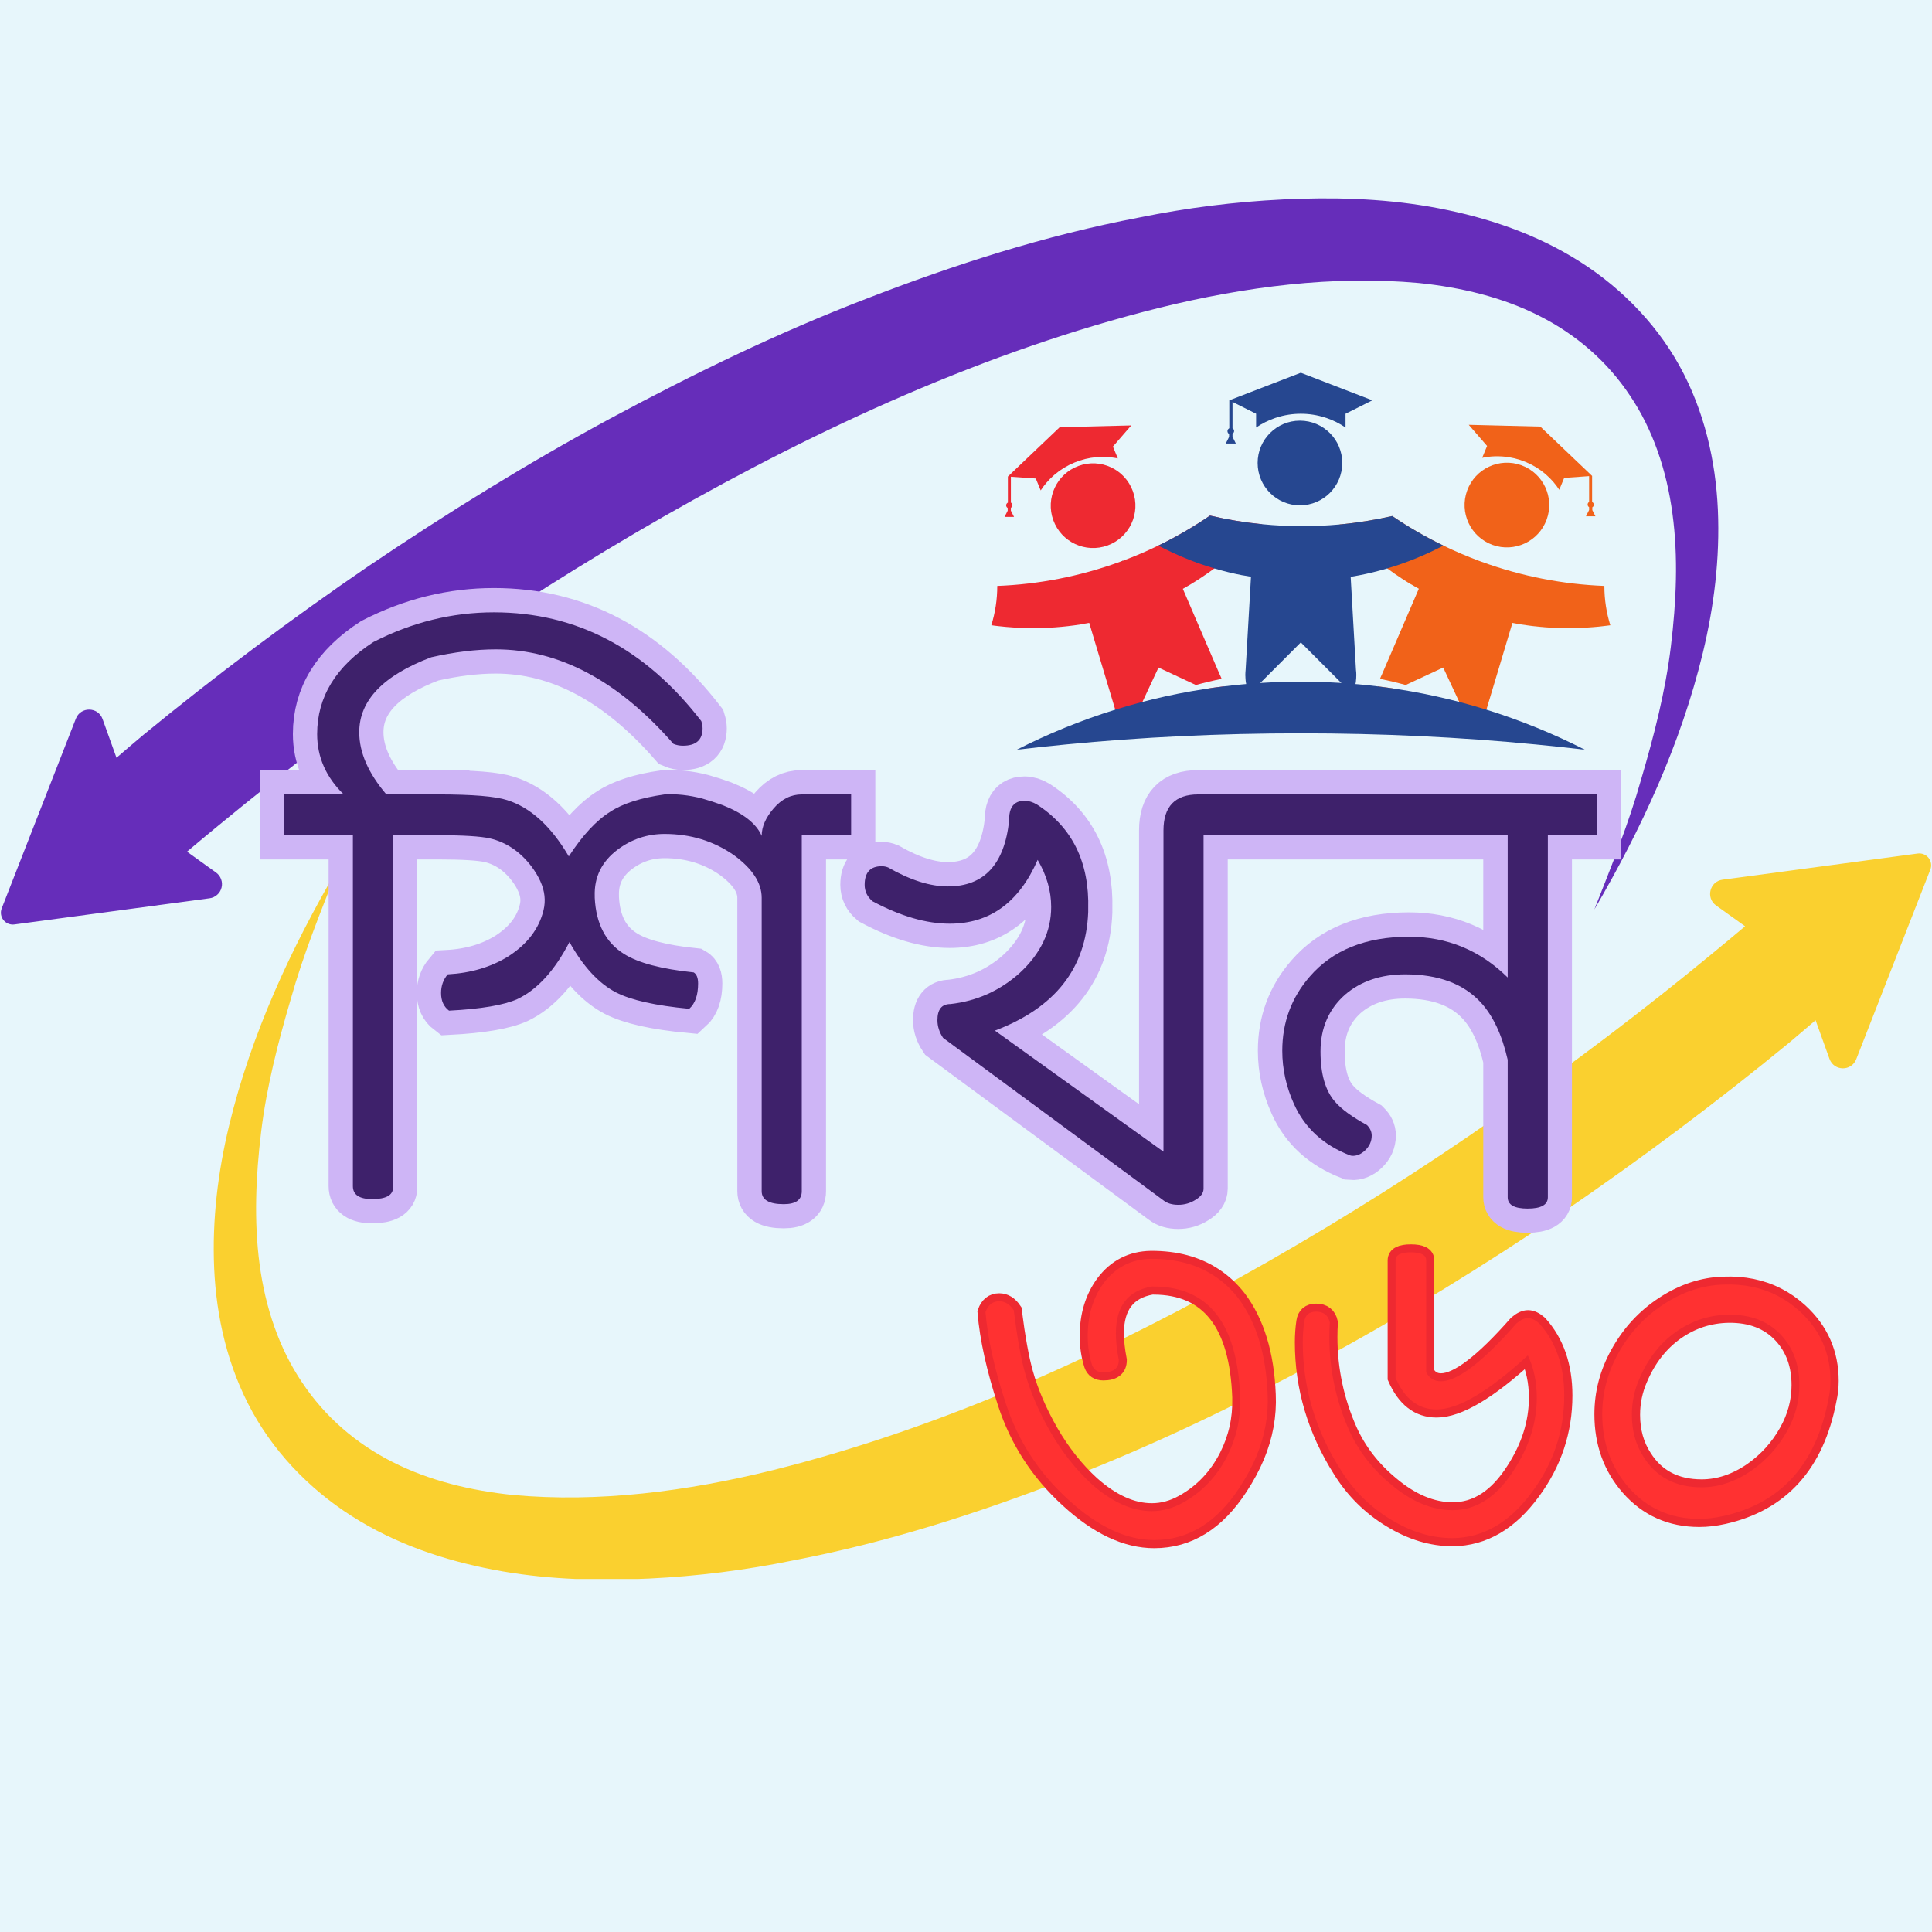 <svg xmlns="http://www.w3.org/2000/svg" xmlns:xlink="http://www.w3.org/1999/xlink" width="500" zoomAndPan="magnify" viewBox="0 0 375 375" height="500" preserveAspectRatio="xMidYMid meet" version="1.0"><defs><g/><clipPath id="277aa64901"><path d="M 41 165 L 374.832 165 L 374.832 306.477 L 41 306.477 Z M 41 165 " clip-rule="nonzero"/></clipPath><clipPath id="e0d93d35e0"><path d="M 0 38.254 L 334 38.254 L 334 180 L 0 180 Z M 0 38.254 " clip-rule="nonzero"/></clipPath><clipPath id="453bd3ce68"><path d="M 259 100 L 312.562 100 L 312.562 143 L 259 143 Z M 259 100 " clip-rule="nonzero"/></clipPath><clipPath id="ef5f21eac9"><path d="M 192.414 100 L 246 100 L 246 143 L 192.414 143 Z M 192.414 100 " clip-rule="nonzero"/></clipPath><clipPath id="7febfd2afb"><path d="M 237 72.141 L 267 72.141 L 267 87 L 237 87 Z M 237 72.141 " clip-rule="nonzero"/></clipPath><clipPath id="0f74ad2cec"><path d="M 197 132 L 308 132 L 308 145.523 L 197 145.523 Z M 197 132 " clip-rule="nonzero"/></clipPath></defs><rect x="-37.5" width="450" fill="#ffffff" y="-37.5" height="450" fill-opacity="1"/><rect x="-37.5" width="450" fill="#e7f6fb" y="-37.5" height="450" fill-opacity="1"/><path fill="#e7f6fb" d="M 124.062 168.469 L 140.508 149.68 C 141.23 148.805 142.449 146.992 142.449 144.664 C 142.449 140.844 139.418 137.852 135.547 137.852 L 97.785 137.852 C 97.32 137.852 96.859 137.898 96.402 137.988 C 95.945 138.082 95.504 138.215 95.074 138.395 C 94.641 138.574 94.234 138.793 93.848 139.051 C 93.461 139.312 93.102 139.605 92.773 139.934 C 92.445 140.266 92.148 140.621 91.891 141.008 C 91.633 141.395 91.414 141.805 91.234 142.234 C 91.055 142.664 90.922 143.109 90.828 143.566 C 90.738 144.02 90.691 144.484 90.691 144.949 C 90.691 148.879 93.805 151.949 97.785 151.949 L 120.246 151.949 L 105.195 169.297 C 103.855 170.859 103.203 172.453 103.203 174.16 C 103.203 177.973 106.344 181.07 110.207 181.07 L 112.578 181.07 C 120.293 181.07 128.535 183.617 128.535 190.953 C 128.535 197.438 122.516 200.934 116.848 200.934 C 110.324 200.934 105.145 198.371 100.613 192.934 C 99.914 192.082 99.066 191.418 98.074 190.941 C 97.082 190.469 96.031 190.223 94.93 190.215 C 94.461 190.215 93.992 190.262 93.527 190.352 C 93.066 190.445 92.617 190.582 92.18 190.766 C 91.746 190.945 91.332 191.168 90.938 191.43 C 90.547 191.691 90.184 191.988 89.848 192.324 C 89.516 192.656 89.215 193.02 88.953 193.414 C 88.691 193.805 88.469 194.219 88.289 194.656 C 88.109 195.09 87.973 195.543 87.879 196.004 C 87.789 196.469 87.742 196.934 87.742 197.406 C 87.742 199.5 88.754 201.148 89.359 201.957 L 89.484 202.117 C 96.238 210.324 105.926 214.844 116.754 214.844 C 131.539 214.844 143.109 204.27 143.109 190.578 C 143.117 179.625 136.012 171.629 124.062 168.469 Z M 124.062 168.469 " fill-opacity="1" fill-rule="nonzero"/><path fill="#e7f6fb" d="M 176.91 163.285 C 171.297 163.285 166.348 164.625 162.082 167.281 C 163.309 162.039 165.426 157.711 168.297 154.77 C 170.984 152.023 174.199 150.629 177.859 150.629 C 182.207 150.629 185.848 152.098 190.09 155.57 C 191.387 156.641 192.875 157.176 194.559 157.176 C 195.027 157.176 195.496 157.129 195.961 157.039 C 196.426 156.945 196.875 156.809 197.309 156.629 C 197.746 156.449 198.16 156.227 198.555 155.965 C 198.949 155.703 199.312 155.406 199.645 155.07 C 199.98 154.738 200.277 154.375 200.543 153.98 C 200.805 153.59 201.027 153.176 201.207 152.738 C 201.387 152.301 201.523 151.852 201.617 151.387 C 201.711 150.926 201.758 150.457 201.758 149.984 C 201.758 147.809 200.848 145.93 198.906 144.277 C 192.355 139.121 185.785 136.723 178.25 136.723 C 159.844 136.723 146.484 153.828 146.484 177.594 C 146.484 191.379 149.332 199.852 156.309 206.832 C 161.414 211.93 168.789 214.855 176.539 214.855 C 192.484 214.855 204.508 203.438 204.508 188.121 C 204.496 174.199 192.379 163.285 176.91 163.285 Z M 176.91 200.949 C 168.895 200.949 162.848 195.801 162.848 188.785 C 162.848 183.137 168.383 177.094 176.625 177.094 C 184.457 177.094 189.926 181.707 189.926 188.309 L 189.926 188.496 C 189.926 195.832 184.574 200.949 176.91 200.949 Z M 176.91 200.949 " fill-opacity="1" fill-rule="nonzero"/><path fill="#e7f6fb" d="M 239.812 136.723 C 221.379 136.723 207.48 153.516 207.48 175.789 L 207.48 175.977 C 207.48 198.504 221 214.855 239.621 214.855 C 258.055 214.855 271.957 198.059 271.957 175.598 C 271.957 153.074 258.438 136.723 239.812 136.723 Z M 239.812 200.949 C 228.695 200.949 222.051 188.156 222.051 175.598 C 222.051 163.496 228.211 150.629 239.621 150.629 C 250.738 150.629 257.383 163.422 257.383 175.789 L 257.383 175.977 C 257.383 188.082 251.227 200.949 239.812 200.949 Z M 239.812 200.949 " fill-opacity="1" fill-rule="nonzero"/><path fill="#e7f6fb" d="M 309.77 144.566 C 309.656 144.02 309.52 143.48 309.352 142.949 C 309.188 142.418 308.996 141.898 308.781 141.387 C 308.562 140.871 308.324 140.371 308.059 139.883 C 307.793 139.395 307.504 138.918 307.191 138.461 C 306.879 138 306.543 137.555 306.188 137.129 C 305.832 136.699 305.457 136.293 305.059 135.902 C 304.664 135.512 304.25 135.141 303.816 134.789 C 303.383 134.441 302.938 134.113 302.473 133.805 C 302.008 133.5 301.527 133.219 301.035 132.961 C 300.543 132.699 300.039 132.465 299.523 132.258 C 299.008 132.047 298.484 131.863 297.949 131.707 C 297.418 131.551 296.875 131.418 296.328 131.312 C 295.785 131.207 295.234 131.133 294.68 131.082 C 294.125 131.031 293.57 131.008 293.016 131.012 C 292.457 131.016 291.902 131.047 291.352 131.105 C 290.797 131.164 290.246 131.246 289.703 131.359 C 289.156 131.473 288.621 131.613 288.09 131.777 C 287.559 131.941 287.035 132.133 286.523 132.348 C 286.012 132.566 285.512 132.809 285.02 133.074 C 284.531 133.34 284.059 133.629 283.598 133.941 C 283.137 134.254 282.691 134.586 282.266 134.941 C 281.84 135.297 281.43 135.676 281.039 136.07 C 280.648 136.465 280.277 136.883 279.93 137.312 C 279.578 137.746 279.25 138.195 278.945 138.66 C 278.637 139.125 278.355 139.602 278.098 140.094 C 277.84 140.586 277.605 141.09 277.395 141.605 C 277.188 142.121 277.004 142.648 276.844 143.18 C 276.688 143.715 276.555 144.254 276.453 144.801 C 276.348 145.348 276.27 145.898 276.219 146.449 C 276.168 147.004 276.145 147.559 276.148 148.117 C 276.152 148.672 276.184 149.227 276.242 149.781 C 276.301 150.336 276.387 150.883 276.5 151.43 C 276.609 151.973 276.75 152.512 276.914 153.043 C 277.082 153.574 277.273 154.094 277.488 154.609 C 277.703 155.121 277.945 155.621 278.211 156.109 C 278.477 156.598 278.766 157.074 279.078 157.531 C 279.391 157.992 279.727 158.438 280.082 158.863 C 280.438 159.293 280.812 159.703 281.211 160.09 C 281.605 160.48 282.02 160.852 282.453 161.203 C 282.887 161.551 283.332 161.879 283.797 162.188 C 284.262 162.492 284.742 162.773 285.234 163.031 C 285.727 163.293 286.23 163.523 286.746 163.734 C 287.262 163.945 287.785 164.129 288.32 164.285 C 288.852 164.441 289.395 164.574 289.938 164.68 C 290.484 164.781 291.035 164.859 291.59 164.91 C 292.145 164.961 292.699 164.984 293.254 164.98 C 293.812 164.977 294.367 164.945 294.918 164.887 C 295.473 164.828 296.023 164.742 296.566 164.633 C 297.113 164.52 297.648 164.379 298.18 164.215 C 298.711 164.051 299.234 163.859 299.746 163.641 C 300.258 163.426 300.758 163.184 301.246 162.918 C 301.734 162.652 302.211 162.363 302.672 162.051 C 303.133 161.738 303.574 161.406 304.004 161.047 C 304.43 160.691 304.84 160.316 305.23 159.922 C 305.621 159.523 305.988 159.109 306.34 158.676 C 306.691 158.246 307.016 157.797 307.324 157.332 C 307.629 156.867 307.91 156.387 308.172 155.895 C 308.43 155.402 308.664 154.898 308.871 154.383 C 309.082 153.867 309.266 153.344 309.422 152.812 C 309.582 152.277 309.711 151.738 309.816 151.191 C 309.922 150.645 310 150.094 310.051 149.539 C 310.102 148.988 310.125 148.434 310.121 147.875 C 310.117 147.32 310.086 146.766 310.027 146.211 C 309.969 145.66 309.883 145.109 309.77 144.566 Z M 295.359 158.773 C 294.648 158.918 293.934 158.992 293.215 159 C 292.492 159.004 291.773 158.938 291.066 158.801 C 290.355 158.668 289.668 158.461 288.996 158.191 C 288.328 157.918 287.691 157.586 287.09 157.188 C 286.484 156.789 285.926 156.34 285.41 155.832 C 284.898 155.324 284.438 154.77 284.031 154.172 C 283.625 153.574 283.281 152.945 283 152.277 C 282.719 151.613 282.508 150.926 282.359 150.219 C 282.215 149.512 282.141 148.797 282.137 148.074 C 282.129 147.352 282.195 146.637 282.332 145.926 C 282.469 145.219 282.672 144.527 282.941 143.859 C 283.215 143.191 283.547 142.555 283.945 141.949 C 284.344 141.348 284.797 140.789 285.301 140.273 C 285.809 139.758 286.363 139.297 286.961 138.895 C 287.559 138.488 288.188 138.145 288.855 137.863 C 289.52 137.582 290.207 137.367 290.914 137.223 C 291.621 137.078 292.336 137 293.059 136.996 C 293.781 136.992 294.496 137.055 295.207 137.191 C 295.914 137.328 296.605 137.531 297.273 137.805 C 297.945 138.074 298.578 138.41 299.184 138.805 C 299.785 139.203 300.348 139.656 300.859 140.164 C 301.375 140.668 301.836 141.223 302.242 141.82 C 302.645 142.418 302.988 143.051 303.27 143.715 C 303.551 144.379 303.766 145.066 303.91 145.773 C 304.059 146.48 304.133 147.195 304.137 147.918 C 304.145 148.641 304.078 149.355 303.941 150.066 C 303.805 150.777 303.602 151.465 303.328 152.137 C 303.059 152.805 302.723 153.441 302.328 154.043 C 301.93 154.648 301.477 155.207 300.969 155.723 C 300.461 156.234 299.91 156.695 299.312 157.102 C 298.715 157.508 298.082 157.852 297.418 158.133 C 296.75 158.414 296.066 158.625 295.359 158.773 Z M 295.359 158.773 " fill-opacity="1" fill-rule="nonzero"/><g clip-path="url(#277aa64901)"><path fill="#fad02f" d="M 372.219 165.672 L 334.336 170.75 C 331.852 171.086 331.051 174.289 333.09 175.754 L 338.719 179.789 C 336.715 181.473 334.711 183.156 332.688 184.809 C 319.113 196.016 305.09 206.641 290.625 216.684 C 276.227 226.777 261.352 236.164 246.125 244.883 C 215.699 262.227 183.535 277.004 150.016 285.355 C 133.305 289.488 116.137 291.688 99.59 290.176 C 91.371 289.328 83.328 287.398 76.23 283.793 C 69.125 280.219 63.027 274.957 58.637 268.332 C 54.172 261.738 51.5 253.766 50.387 245.41 C 49.273 237.051 49.637 228.32 50.691 219.645 C 51.746 210.973 53.957 202.34 56.469 193.816 C 58.879 185.234 62.254 176.945 65.539 168.582 C 56.5 184.074 48.785 200.59 44.465 218.48 C 42.316 227.41 41.152 236.711 41.57 246.184 C 41.988 255.629 44.188 265.371 49.035 274.125 C 53.887 282.879 61.332 290.191 69.902 295.273 C 78.492 300.406 88.031 303.344 97.52 304.996 C 107.039 306.637 116.594 306.852 126 306.395 C 135.367 305.938 144.645 304.773 153.832 302.898 C 172.129 299.414 189.75 293.754 206.883 287.109 C 224.051 280.504 240.551 272.469 256.66 263.816 C 272.754 255.105 288.289 245.473 303.414 235.266 C 318.484 224.969 333.074 214.035 347.188 202.461 C 348.949 201.008 350.66 199.5 352.402 198.023 L 355.105 205.527 C 355.973 207.938 359.359 207.984 360.293 205.598 L 374.676 168.797 C 374.75 168.609 374.797 168.418 374.82 168.219 C 374.844 168.02 374.84 167.82 374.809 167.621 C 374.781 167.422 374.727 167.23 374.648 167.047 C 374.566 166.859 374.465 166.688 374.344 166.531 C 374.219 166.375 374.074 166.234 373.914 166.113 C 373.754 165.992 373.582 165.895 373.395 165.82 C 373.211 165.742 373.016 165.695 372.816 165.668 C 372.617 165.645 372.418 165.645 372.219 165.672 Z M 372.219 165.672 " fill-opacity="1" fill-rule="nonzero"/></g><g clip-path="url(#e0d93d35e0)"><path fill="#662dba" d="M 2.793 179.438 L 40.676 174.359 C 41.242 174.285 41.734 174.055 42.16 173.676 C 42.586 173.297 42.867 172.828 43.004 172.273 C 43.141 171.723 43.109 171.176 42.91 170.645 C 42.711 170.109 42.379 169.676 41.914 169.348 L 36.297 165.312 C 38.297 163.629 40.305 161.941 42.328 160.289 C 55.902 149.086 69.918 138.465 84.379 128.426 C 98.781 118.336 113.656 108.945 128.879 100.227 C 159.312 82.883 191.473 68.105 224.992 59.754 C 241.703 55.621 258.871 53.422 275.418 54.938 C 283.641 55.781 291.68 57.711 298.777 61.316 C 305.891 64.887 311.977 70.156 316.371 76.777 C 320.832 83.367 323.508 91.344 324.621 99.703 C 325.762 108.078 325.367 116.789 324.316 125.465 C 323.266 134.141 321.051 142.77 318.539 151.293 C 316.129 159.879 312.754 168.164 309.465 176.527 C 318.508 161.035 326.223 144.52 330.543 126.625 C 332.688 117.695 333.852 108.398 333.438 98.926 C 333.016 89.48 330.82 79.738 325.973 70.984 C 321.125 62.23 313.68 54.918 305.105 49.836 C 296.512 44.707 286.973 41.766 277.488 40.113 C 267.969 38.473 258.414 38.258 249.008 38.715 C 239.641 39.172 230.363 40.34 221.176 42.211 C 202.879 45.688 185.262 51.348 168.125 57.996 C 150.957 64.598 134.461 72.633 118.352 81.289 C 102.254 90 86.719 99.621 71.594 109.836 C 56.523 120.133 41.934 131.066 27.82 142.645 C 26.062 144.098 24.348 145.605 22.609 147.082 L 19.906 139.57 C 19.043 137.16 15.648 137.113 14.719 139.5 L 0.336 176.305 C 0.262 176.492 0.211 176.688 0.188 176.887 C 0.164 177.086 0.168 177.285 0.195 177.484 C 0.227 177.684 0.281 177.879 0.359 178.062 C 0.438 178.246 0.539 178.418 0.664 178.578 C 0.789 178.734 0.934 178.875 1.094 178.996 C 1.254 179.117 1.43 179.215 1.617 179.293 C 1.801 179.367 1.996 179.418 2.195 179.441 C 2.395 179.469 2.594 179.465 2.793 179.438 Z M 2.793 179.438 " fill-opacity="1" fill-rule="nonzero"/></g><path stroke-linecap="butt" transform="matrix(0.846, 0, 0, 0.846, 55.904, 101.687)" fill="none" stroke-linejoin="miter" d="M 94.806 45.234 C 95 45.862 95.097 46.421 95.097 46.906 C 95.097 49.565 93.596 50.894 90.6 50.894 C 89.824 50.894 89.1 50.747 88.421 50.456 C 75.804 36.001 62.217 28.771 47.665 28.771 C 43.118 28.771 38.187 29.376 32.869 30.586 C 21.844 34.745 16.332 40.475 16.332 47.773 C 16.332 52.418 18.414 57.178 22.569 62.062 L 36.059 62.062 L 36.059 71.415 L 24.092 71.415 L 24.092 152.207 C 24.092 153.998 22.5 154.894 19.305 154.894 C 16.359 154.894 14.882 153.901 14.882 151.921 L 14.882 71.415 L -0.856 71.415 L -0.856 62.062 L 12.781 62.062 C 8.719 58.096 6.688 53.48 6.688 48.207 C 6.688 39.699 10.99 32.663 19.596 27.105 C 28.446 22.562 37.656 20.286 47.231 20.286 C 66.132 20.286 81.995 28.605 94.806 45.234 Z M 117.866 71.415 L 117.866 153.08 C 117.866 155.06 116.486 156.053 113.729 156.053 C 110.345 156.053 108.656 155.06 108.656 153.08 L 108.656 85.778 C 108.656 82.343 106.527 79.079 102.271 75.986 C 97.631 72.745 92.336 71.129 86.39 71.129 C 82.424 71.129 78.846 72.311 75.656 74.679 C 71.981 77.436 70.217 81.013 70.361 85.413 C 70.361 85.561 70.361 85.681 70.361 85.778 C 70.651 91.724 72.877 96.004 77.032 98.612 C 80.273 100.694 85.614 102.121 93.061 102.892 C 93.739 103.28 94.076 104.124 94.076 105.431 C 94.076 108.09 93.398 110.025 92.045 111.234 C 84.312 110.509 78.703 109.249 75.222 107.462 C 71.256 105.385 67.701 101.539 64.557 95.93 C 61.173 102.458 57.208 106.807 52.665 108.986 C 49.572 110.385 44.323 111.28 36.927 111.668 C 35.717 110.749 35.112 109.397 35.112 107.605 C 35.112 105.962 35.62 104.535 36.636 103.326 C 41.954 103.04 46.599 101.659 50.56 99.194 C 54.913 96.392 57.595 92.86 58.611 88.603 C 59.142 86.429 58.902 84.231 57.886 82.006 C 57.402 80.893 56.728 79.758 55.855 78.599 C 53.247 75.164 50.056 73.013 46.285 72.14 C 44.106 71.66 40.144 71.415 34.387 71.415 C 32.892 71.415 32.139 69.772 32.139 66.485 C 32.139 63.535 32.892 62.062 34.387 62.062 C 42.319 62.062 47.614 62.496 50.273 63.369 C 55.638 65.058 60.352 69.361 64.414 76.277 C 67.558 71.443 70.725 68.031 73.915 66.051 C 76.768 64.163 80.923 62.833 86.39 62.062 C 89.146 61.914 92.022 62.233 95.018 63.004 C 96.565 63.438 98.139 63.946 99.732 64.527 C 104.473 66.411 107.446 68.756 108.656 71.563 C 108.656 69.481 109.574 67.38 111.412 65.252 C 113.249 63.124 115.401 62.062 117.866 62.062 L 129.177 62.062 L 129.177 71.415 Z M 221.565 62.062 L 221.565 71.415 L 210.033 71.415 L 210.033 152.498 C 210.033 153.467 209.428 154.312 208.219 155.037 C 207.014 155.813 205.684 156.196 204.23 156.196 C 202.831 156.196 201.695 155.859 200.823 155.185 L 150.275 117.905 C 149.402 116.599 148.968 115.246 148.968 113.843 C 148.968 111.377 149.961 110.145 151.942 110.145 C 157.985 109.466 163.28 107.098 167.823 103.04 C 172.661 98.589 175.076 93.538 175.076 87.878 C 175.076 84.204 174.037 80.603 171.959 77.075 C 167.703 86.84 160.981 91.724 151.798 91.724 C 146.429 91.724 140.529 90.007 134.103 86.577 C 132.893 85.561 132.288 84.301 132.288 82.805 C 132.288 79.952 133.595 78.525 136.203 78.525 C 136.688 78.525 137.173 78.622 137.653 78.816 C 142.731 81.715 147.302 83.165 151.36 83.165 C 159.679 83.165 164.37 78.114 165.431 68.008 C 165.385 66.028 165.889 64.698 166.955 64.02 C 167.486 63.683 168.165 63.512 168.986 63.512 C 169.905 63.512 170.847 63.803 171.812 64.384 C 179.937 69.652 183.852 77.653 183.561 88.386 C 183.561 88.58 183.561 88.797 183.561 89.042 C 183.081 101.95 175.948 111.017 162.167 116.239 L 200.823 144.012 L 200.823 70.331 C 200.823 64.818 203.482 62.062 208.8 62.062 Z M 300.247 62.062 L 300.247 71.415 L 289.006 71.415 L 289.006 154.455 C 289.006 156.196 287.455 157.068 284.361 157.068 C 281.314 157.068 279.795 156.196 279.795 154.455 L 279.795 122.91 C 278.489 117.203 276.435 112.827 273.628 109.785 C 269.662 105.477 263.886 103.326 256.297 103.326 C 250.734 103.326 246.14 104.877 242.516 107.97 C 238.744 111.303 236.861 115.657 236.861 121.021 C 236.861 126.197 237.973 130.042 240.194 132.554 C 241.643 134.248 244.086 136.035 247.52 137.923 C 248.245 138.648 248.61 139.447 248.61 140.315 C 248.61 141.621 248.102 142.757 247.086 143.722 C 246.117 144.64 245.078 145.051 243.966 144.959 C 243.869 144.908 243.772 144.885 243.675 144.885 C 237.535 142.517 233.232 138.574 230.767 133.062 C 228.98 129.096 228.084 125.038 228.084 120.878 C 228.084 114.35 230.185 108.672 234.395 103.834 C 239.663 97.744 247.253 94.697 257.165 94.697 C 265.918 94.697 273.461 97.818 279.795 104.055 L 279.795 71.415 L 221.265 71.415 L 221.265 62.062 Z M 300.247 62.062 " stroke="#ceb5f6" stroke-width="11.14" stroke-opacity="1" stroke-miterlimit="4"/><g fill="#3e216b" fill-opacity="1"><g transform="translate(55.917, 238.759)"><g><path d="M 80.203 -98.797 C 80.367 -98.266 80.453 -97.797 80.453 -97.391 C 80.453 -95.141 79.18 -94.016 76.641 -94.016 C 75.984 -94.016 75.367 -94.133 74.797 -94.375 C 64.117 -106.602 52.625 -112.719 40.312 -112.719 C 36.469 -112.719 32.297 -112.207 27.797 -111.188 C 18.473 -107.664 13.812 -102.816 13.812 -96.641 C 13.812 -92.711 15.566 -88.688 19.078 -84.562 L 30.5 -84.562 L 30.5 -76.641 L 20.375 -76.641 L 20.375 -8.281 C 20.375 -6.77 19.023 -6.016 16.328 -6.016 C 13.828 -6.016 12.578 -6.852 12.578 -8.531 L 12.578 -76.641 L -0.734 -76.641 L -0.734 -84.562 L 10.797 -84.562 C 7.359 -87.914 5.641 -91.82 5.641 -96.281 C 5.641 -103.477 9.281 -109.43 16.562 -114.141 C 24.051 -117.984 31.848 -119.906 39.953 -119.906 C 55.941 -119.906 69.359 -112.867 80.203 -98.797 Z M 80.203 -98.797 "/></g></g></g><g fill="#3e216b" fill-opacity="1"><g transform="translate(85.063, 238.759)"><g><path d="M 70.562 -76.641 L 70.562 -7.547 C 70.562 -5.867 69.395 -5.031 67.062 -5.031 C 64.207 -5.031 62.781 -5.867 62.781 -7.547 L 62.781 -64.5 C 62.781 -67.395 60.977 -70.156 57.375 -72.781 C 53.445 -75.52 48.969 -76.891 43.938 -76.891 C 40.582 -76.891 37.555 -75.883 34.859 -73.875 C 31.742 -71.551 30.25 -68.523 30.375 -64.797 C 30.375 -64.672 30.375 -64.57 30.375 -64.5 C 30.625 -59.457 32.504 -55.832 36.016 -53.625 C 38.754 -51.875 43.273 -50.672 49.578 -50.016 C 50.148 -49.68 50.438 -48.961 50.438 -47.859 C 50.438 -45.609 49.863 -43.973 48.719 -42.953 C 42.176 -43.566 37.43 -44.629 34.484 -46.141 C 31.129 -47.898 28.125 -51.156 25.469 -55.906 C 22.602 -50.383 19.25 -46.703 15.406 -44.859 C 12.781 -43.672 8.344 -42.914 2.094 -42.594 C 1.062 -43.363 0.547 -44.504 0.547 -46.016 C 0.547 -47.41 0.977 -48.617 1.844 -49.641 C 6.344 -49.891 10.27 -51.055 13.625 -53.141 C 17.301 -55.516 19.57 -58.5 20.438 -62.094 C 20.883 -63.938 20.68 -65.801 19.828 -67.688 C 19.41 -68.625 18.836 -69.582 18.109 -70.562 C 15.891 -73.469 13.188 -75.289 10 -76.031 C 8.156 -76.438 4.801 -76.641 -0.062 -76.641 C -1.332 -76.641 -1.969 -78.031 -1.969 -80.812 C -1.969 -83.312 -1.332 -84.562 -0.062 -84.562 C 6.645 -84.562 11.125 -84.191 13.375 -83.453 C 17.914 -82.023 21.906 -78.383 25.344 -72.531 C 28 -76.625 30.676 -79.508 33.375 -81.188 C 35.789 -82.781 39.312 -83.906 43.938 -84.562 C 46.27 -84.688 48.703 -84.422 51.234 -83.766 C 52.547 -83.391 53.879 -82.957 55.234 -82.469 C 59.234 -80.875 61.75 -78.891 62.781 -76.516 C 62.781 -78.273 63.555 -80.055 65.109 -81.859 C 66.66 -83.66 68.477 -84.562 70.562 -84.562 L 80.141 -84.562 L 80.141 -76.641 Z M 70.562 -76.641 "/></g></g></g><g fill="#3e216b" fill-opacity="1"><g transform="translate(163.969, 238.759)"><g><path d="M 79.406 -84.562 L 79.406 -76.641 L 69.641 -76.641 L 69.641 -8.031 C 69.641 -7.219 69.129 -6.504 68.109 -5.891 C 67.086 -5.234 65.961 -4.906 64.734 -4.906 C 63.547 -4.906 62.586 -5.191 61.859 -5.766 L 19.078 -37.312 C 18.348 -38.414 17.984 -39.562 17.984 -40.75 C 17.984 -42.832 18.82 -43.875 20.5 -43.875 C 25.613 -44.445 30.094 -46.453 33.938 -49.891 C 38.02 -53.648 40.062 -57.926 40.062 -62.719 C 40.062 -65.82 39.188 -68.867 37.438 -71.859 C 33.832 -63.598 28.145 -59.469 20.375 -59.469 C 15.832 -59.469 10.844 -60.914 5.406 -63.812 C 4.375 -64.676 3.859 -65.742 3.859 -67.016 C 3.859 -69.422 4.961 -70.625 7.172 -70.625 C 7.586 -70.625 8 -70.547 8.406 -70.391 C 12.695 -67.93 16.562 -66.703 20 -66.703 C 27.039 -66.703 31.008 -70.977 31.906 -79.531 C 31.863 -81.207 32.297 -82.332 33.203 -82.906 C 33.648 -83.188 34.223 -83.328 34.922 -83.328 C 35.691 -83.328 36.488 -83.082 37.312 -82.594 C 44.188 -78.133 47.5 -71.363 47.25 -62.281 C 47.25 -62.113 47.25 -61.93 47.25 -61.734 C 46.844 -50.805 40.805 -43.133 29.141 -38.719 L 61.859 -15.219 L 61.859 -77.562 C 61.859 -82.227 64.109 -84.562 68.609 -84.562 Z M 79.406 -84.562 "/></g></g></g><g fill="#3e216b" fill-opacity="1"><g transform="translate(243.858, 238.759)"><g><path d="M 66.094 -84.562 L 66.094 -76.641 L 56.578 -76.641 L 56.578 -6.375 C 56.578 -4.906 55.27 -4.172 52.656 -4.172 C 50.07 -4.172 48.781 -4.906 48.781 -6.375 L 48.781 -33.078 C 47.676 -37.898 45.938 -41.602 43.562 -44.188 C 40.207 -47.82 35.32 -49.641 28.906 -49.641 C 24.195 -49.641 20.312 -48.332 17.25 -45.719 C 14.051 -42.895 12.453 -39.211 12.453 -34.672 C 12.453 -30.297 13.395 -27.039 15.281 -24.906 C 16.508 -23.477 18.578 -21.969 21.484 -20.375 C 22.086 -19.758 22.391 -19.082 22.391 -18.344 C 22.391 -17.238 21.961 -16.281 21.109 -15.469 C 20.285 -14.688 19.406 -14.336 18.469 -14.422 C 18.383 -14.461 18.301 -14.484 18.219 -14.484 C 13.031 -16.484 9.391 -19.816 7.297 -24.484 C 5.785 -27.836 5.031 -31.273 5.031 -34.797 C 5.031 -40.316 6.812 -45.125 10.375 -49.219 C 14.832 -54.363 21.254 -56.938 29.641 -56.938 C 37.047 -56.938 43.426 -54.301 48.781 -49.031 L 48.781 -76.641 L -0.734 -76.641 L -0.734 -84.562 Z M 66.094 -84.562 "/></g></g></g><path fill="#ee2931" d="M 219.574 82.578 L 217.008 82.641 L 205.688 82.922 L 195.629 92.5 L 195.629 97.551 C 195.609 97.559 195.602 97.566 195.59 97.574 C 195.574 97.578 195.566 97.586 195.555 97.602 C 195.398 97.707 195.293 97.883 195.293 98.086 C 195.293 98.301 195.414 98.492 195.59 98.59 L 195.59 99.129 L 194.984 100.328 L 196.82 100.328 L 196.203 99.105 L 196.211 98.555 C 196.234 98.539 196.262 98.527 196.281 98.504 C 196.414 98.398 196.5 98.238 196.5 98.051 C 196.5 97.84 196.379 97.648 196.211 97.551 L 196.211 92.535 L 196.273 92.543 L 197.961 92.66 L 200.324 92.828 L 201.043 92.883 L 201.137 93.109 L 201.996 95.191 C 202.711 94.105 203.559 93.121 204.535 92.273 C 204.598 92.211 204.668 92.156 204.73 92.102 C 205.863 91.141 207.145 90.363 208.531 89.789 C 209.922 89.211 211.379 88.855 212.855 88.734 C 212.945 88.723 213.031 88.715 213.121 88.715 C 213.375 88.695 213.625 88.688 213.879 88.688 C 213.879 88.688 213.887 88.688 213.887 88.688 C 214.109 88.68 214.332 88.688 214.559 88.695 C 215.363 88.723 216.168 88.82 216.969 88.98 L 216.016 86.684 L 219.574 82.578 " fill-opacity="1" fill-rule="evenodd"/><path fill="#f16219" d="M 267.445 133.227 C 268.691 133.383 269.93 133.551 271.172 133.746 C 271.172 133.746 271.172 133.746 271.164 133.746 L 267.289 135.555 C 267.285 135.457 267.277 135.363 267.277 135.273 C 267.27 135.027 267.277 134.781 267.285 134.543 C 267.297 134.332 267.312 134.117 267.34 133.906 L 267.34 133.879 C 267.34 133.863 267.348 133.852 267.348 133.844 C 267.359 133.766 267.367 133.688 267.375 133.621 C 267.395 133.52 267.41 133.43 267.43 133.332 L 267.43 133.324 C 267.43 133.305 267.43 133.281 267.438 133.27 C 267.438 133.254 267.445 133.242 267.445 133.227 " fill-opacity="1" fill-rule="evenodd"/><g clip-path="url(#453bd3ce68)"><path fill="#f16219" d="M 312.562 121.363 C 312.355 121.391 312.145 121.418 311.926 121.445 C 311.711 121.477 311.492 121.504 311.273 121.523 C 311.066 121.551 310.855 121.574 310.645 121.594 L 310.246 121.637 C 309.902 121.672 309.559 121.699 309.215 121.727 C 308.871 121.754 308.535 121.777 308.191 121.797 C 307.977 121.82 307.766 121.824 307.547 121.84 C 307.281 121.855 307.023 121.859 306.766 121.875 C 306.758 121.875 306.742 121.875 306.734 121.875 C 306.301 121.887 305.867 121.895 305.426 121.91 C 305.383 121.91 305.34 121.91 305.301 121.91 L 305.195 121.91 C 304.809 121.918 304.43 121.918 304.055 121.918 C 304.055 121.918 304.055 121.918 304.047 121.918 C 304.039 121.918 304.039 121.918 304.039 121.918 C 304.039 121.918 304.039 121.918 304.031 121.918 C 304.023 121.918 304.023 121.918 304.023 121.918 C 304.023 121.918 304.02 121.918 304.02 121.918 C 304.012 121.918 304.012 121.918 304.012 121.918 C 304.012 121.918 304.004 121.918 304.004 121.918 C 303.996 121.918 303.996 121.918 303.988 121.918 C 303.984 121.918 303.969 121.918 303.961 121.918 C 303.953 121.918 303.953 121.918 303.949 121.918 C 303.941 121.918 303.926 121.918 303.918 121.918 C 303.914 121.918 303.914 121.918 303.914 121.918 C 303.695 121.918 303.484 121.91 303.273 121.91 C 303.059 121.902 302.848 121.902 302.637 121.895 C 302.441 121.887 302.254 121.883 302.062 121.875 C 301.684 121.859 301.312 121.84 300.941 121.82 C 300.93 121.82 300.922 121.82 300.906 121.82 C 300.535 121.789 300.156 121.77 299.785 121.742 C 299.633 121.727 299.484 121.715 299.34 121.699 C 299.246 121.691 299.148 121.684 299.059 121.68 C 298.723 121.648 298.387 121.617 298.055 121.574 C 297.91 121.559 297.762 121.547 297.613 121.531 C 297.434 121.504 297.238 121.48 297.047 121.461 C 296.852 121.434 296.641 121.406 296.445 121.379 C 296.039 121.328 295.633 121.266 295.227 121.203 C 294.668 121.109 294.121 121.012 293.566 120.906 C 293.559 120.906 293.559 120.906 293.559 120.906 L 290.703 130.438 L 288.508 137.746 L 288.375 138.195 C 288.328 138.414 288.27 138.621 288.199 138.832 C 288.16 138.965 288.117 139.098 288.066 139.23 C 288.039 139.301 288.012 139.367 287.984 139.43 C 287.949 139.535 287.898 139.633 287.863 139.738 C 287.824 139.828 287.781 139.918 287.738 140.012 C 287.73 140.031 287.719 140.059 287.711 140.074 C 287.66 140.164 287.625 140.254 287.578 140.34 C 287.562 140.359 287.555 140.375 287.551 140.387 C 287.52 140.445 287.484 140.508 287.449 140.555 C 287.445 140.57 287.445 140.59 287.438 140.605 L 287.43 140.613 C 287.383 140.695 287.332 140.781 287.281 140.859 C 287.242 140.93 287.207 140.992 287.164 141.055 C 287.156 141.062 287.148 141.074 287.145 141.09 C 287.137 141.098 287.129 141.102 287.129 141.109 C 287.008 141.293 286.883 141.461 286.758 141.629 C 286.75 141.645 286.742 141.648 286.738 141.656 C 286.598 141.84 286.449 142.027 286.289 142.195 C 286.23 142.266 286.168 142.336 286.098 142.398 L 283.41 136.625 L 283.234 136.238 L 280.125 129.57 L 272.859 132.953 C 271.207 132.504 269.539 132.105 267.859 131.762 C 267.977 131.453 268.109 131.16 268.25 130.871 L 271.047 124.371 L 275.395 114.27 C 274.898 114.004 274.414 113.719 273.93 113.43 L 273.926 113.445 C 273.285 113.059 272.656 112.668 272.031 112.254 C 271.094 111.645 270.176 111 269.273 110.328 L 269.266 110.328 C 268.066 109.438 266.891 108.496 265.75 107.508 C 265.391 107.195 265.027 106.879 264.68 106.555 C 264.664 106.551 264.656 106.551 264.656 106.543 C 264.461 106.359 264.266 106.191 264.074 106.008 C 263.914 105.863 263.762 105.715 263.605 105.562 C 262.863 104.852 262.137 104.125 261.426 103.367 C 261.273 103.215 261.125 103.059 260.973 102.891 C 260.777 102.676 260.578 102.457 260.383 102.238 C 260.242 102.094 260.109 101.945 259.984 101.797 C 263.473 101.477 266.898 100.922 270.238 100.16 C 273.363 102.289 276.672 104.207 280.145 105.891 C 282.371 106.977 284.672 107.957 287.031 108.84 C 287.219 108.902 287.402 108.973 287.59 109.043 C 295.449 111.902 303.473 113.422 311.406 113.727 C 311.406 116.379 311.812 118.945 312.562 121.363 " fill-opacity="1" fill-rule="evenodd"/></g><path fill="#ee2931" d="M 237.688 134.543 C 237.68 134.332 237.668 134.125 237.641 133.906 C 237.645 133.898 237.641 133.891 237.641 133.887 C 237.641 133.871 237.641 133.852 237.633 133.844 C 237.625 133.766 237.609 133.695 237.598 133.621 C 237.59 133.52 237.57 133.43 237.555 133.332 L 237.555 133.324 C 237.555 133.305 237.547 133.289 237.539 133.277 C 237.539 133.254 237.535 133.242 237.535 133.227 C 236.285 133.375 235.039 133.551 233.801 133.746 L 237.688 135.559 C 237.695 135.457 237.703 135.371 237.703 135.273 C 237.707 135.043 237.703 134.809 237.695 134.578 C 237.688 134.566 237.688 134.559 237.688 134.543 " fill-opacity="1" fill-rule="nonzero"/><g clip-path="url(#ef5f21eac9)"><path fill="#ee2931" d="M 214.523 129.891 C 215.586 126.5 218.094 123.605 221.605 122.156 C 218.094 123.605 215.586 126.5 214.523 129.891 Z M 214.297 130.43 C 214.328 130.418 214.348 130.41 214.375 130.395 C 214.348 130.41 214.32 130.418 214.297 130.43 Z M 234.859 100.074 C 231.699 102.234 228.355 104.188 224.832 105.891 C 222.605 106.977 220.309 107.957 217.949 108.84 C 217.758 108.902 217.578 108.973 217.387 109.043 C 209.527 111.902 201.508 113.422 193.57 113.727 C 193.57 116.379 193.164 118.945 192.414 121.355 C 192.625 121.391 192.836 121.418 193.051 121.445 C 193.27 121.477 193.488 121.504 193.703 121.523 C 194.734 121.645 195.758 121.734 196.785 121.797 C 197.004 121.82 197.215 121.824 197.43 121.84 C 197.695 121.855 197.957 121.859 198.215 121.875 C 198.223 121.875 198.234 121.875 198.242 121.875 C 198.719 121.895 199.195 121.902 199.68 121.91 C 203.09 121.965 206.453 121.719 209.754 121.203 L 209.746 121.188 C 210.305 121.098 210.859 121 211.414 120.895 L 212.414 124.23 L 214.277 130.438 L 216.469 137.746 L 216.602 138.203 C 216.652 138.414 216.715 138.621 216.777 138.832 C 216.82 138.973 216.867 139.105 216.91 139.238 C 216.938 139.301 216.969 139.367 216.996 139.434 C 217.039 139.535 217.07 139.637 217.121 139.738 C 217.156 139.836 217.199 139.918 217.242 140.012 C 217.246 140.031 217.254 140.059 217.27 140.078 C 217.316 140.172 217.352 140.254 217.41 140.34 C 217.41 140.359 217.422 140.375 217.43 140.387 C 217.457 140.445 217.492 140.508 217.52 140.562 C 217.527 140.578 217.543 140.59 217.547 140.613 C 217.605 140.695 217.648 140.781 217.695 140.863 C 217.738 140.93 217.781 140.992 217.816 141.055 C 217.82 141.066 217.828 141.074 217.836 141.09 C 217.844 141.098 217.844 141.109 217.852 141.109 C 217.977 141.293 218.094 141.469 218.223 141.637 C 218.367 141.824 218.523 142.016 218.684 142.195 C 218.746 142.266 218.809 142.336 218.879 142.406 L 221.578 136.625 L 221.75 136.238 L 221.75 136.234 L 224.863 129.574 L 224.863 129.57 L 232.117 132.961 C 233.773 132.504 235.438 132.105 237.121 131.77 C 237 131.453 236.867 131.16 236.727 130.871 L 233.926 124.375 L 229.59 114.293 C 230.082 114.02 230.57 113.73 231.055 113.445 C 231.691 113.059 232.32 112.668 232.945 112.254 C 233.883 111.637 234.801 111 235.711 110.332 C 235.711 110.328 235.711 110.328 235.711 110.328 C 239.055 107.859 242.184 105 245.027 101.758 C 241.57 101.414 238.172 100.852 234.859 100.074 " fill-opacity="1" fill-rule="nonzero"/></g><path fill="#1e1c1e" d="M 217.953 108.875 C 217.773 108.934 217.582 108.988 217.387 109.043 C 217.578 108.973 217.758 108.902 217.949 108.84 L 217.953 108.875 " fill-opacity="1" fill-rule="evenodd"/><path fill="#ee2931" d="M 214.977 105.875 C 210.711 107.426 205.996 105.23 204.441 100.965 C 202.895 96.695 205.094 91.98 209.359 90.434 C 213.617 88.875 218.332 91.078 219.887 95.344 C 221.438 99.605 219.242 104.32 214.977 105.875 " fill-opacity="1" fill-rule="evenodd"/><path fill="#264790" d="M 280.152 105.898 C 276.613 107.762 272.973 109.234 269.266 110.328 C 267.465 110.867 265.652 111.309 263.824 111.664 C 263.27 111.77 262.715 111.867 262.164 111.961 L 263.191 129.98 C 263.242 130.332 263.262 130.691 263.262 131.062 C 263.262 131.133 263.258 131.203 263.25 131.277 C 263.25 131.375 263.242 131.488 263.242 131.602 C 263.234 131.699 263.227 131.805 263.215 131.902 C 263.215 131.922 263.215 131.953 263.207 131.973 C 263.199 132.078 263.191 132.168 263.18 132.266 C 263.18 132.289 263.172 132.309 263.172 132.324 C 263.156 132.387 263.152 132.449 263.145 132.52 C 263.137 132.531 263.137 132.555 263.137 132.562 L 263.137 132.566 C 263.121 132.637 263.109 132.699 263.094 132.77 C 263.086 132.801 263.082 132.828 263.082 132.863 C 263.066 132.934 263.055 133.008 263.031 133.078 C 263.031 133.094 263.031 133.109 263.023 133.121 C 263.02 133.129 263.023 133.145 263.02 133.148 C 262.969 133.352 262.914 133.562 262.852 133.758 C 262.844 133.773 262.844 133.781 262.836 133.793 C 262.773 134.012 262.695 134.234 262.613 134.453 C 262.578 134.539 262.535 134.621 262.5 134.707 L 260.355 132.566 L 252.488 124.691 L 242.48 134.711 C 242.445 134.621 242.41 134.539 242.375 134.453 C 242.281 134.223 242.199 133.992 242.129 133.758 C 242.066 133.562 242.016 133.352 241.961 133.148 C 241.961 133.145 241.961 133.129 241.953 133.113 C 241.953 133.109 241.953 133.094 241.945 133.078 C 241.934 133.008 241.91 132.934 241.898 132.863 C 241.891 132.828 241.883 132.801 241.883 132.77 C 241.871 132.699 241.863 132.637 241.848 132.574 L 241.848 132.562 C 241.848 132.547 241.84 132.531 241.836 132.52 C 241.828 132.457 241.82 132.387 241.809 132.324 C 241.809 132.301 241.809 132.289 241.801 132.266 C 241.785 132.168 241.777 132.078 241.766 131.973 C 241.766 131.953 241.766 131.922 241.766 131.902 C 241.75 131.797 241.742 131.707 241.742 131.594 C 241.738 131.496 241.73 131.375 241.73 131.273 C 241.723 131.203 241.715 131.133 241.715 131.062 C 241.723 130.695 241.738 130.332 241.777 129.98 L 242.816 111.945 C 242.262 111.855 241.707 111.754 241.156 111.652 L 241.156 111.664 C 239.328 111.309 237.512 110.867 235.711 110.332 C 234.277 109.906 232.855 109.43 231.445 108.891 C 231 108.715 230.559 108.531 230.109 108.355 C 230.102 108.355 230.086 108.355 230.086 108.352 C 229.844 108.246 229.598 108.148 229.359 108.047 C 229.164 107.965 228.961 107.879 228.762 107.789 C 227.824 107.375 226.895 106.941 225.961 106.473 C 225.773 106.383 225.578 106.281 225.379 106.18 C 225.199 106.086 225.016 105.988 224.832 105.898 C 228.355 104.188 231.699 102.238 234.859 100.074 C 238.172 100.852 241.57 101.414 245.027 101.75 C 247.566 102 250.137 102.129 252.734 102.129 C 255.18 102.129 257.598 102.016 259.984 101.797 C 263.473 101.477 266.898 100.922 270.238 100.16 C 273.363 102.289 276.672 104.207 280.152 105.898 " fill-opacity="1" fill-rule="evenodd"/><path fill="#f16219" d="M 285.082 82.457 L 287.641 82.52 L 298.969 82.801 L 309.027 92.379 L 309.027 97.434 C 309.039 97.441 309.055 97.445 309.066 97.453 C 309.074 97.461 309.09 97.473 309.098 97.48 C 309.258 97.586 309.363 97.762 309.355 97.965 C 309.355 98.184 309.242 98.371 309.066 98.469 L 309.066 99.008 L 309.672 100.207 L 307.836 100.207 L 308.445 98.988 L 308.445 98.441 C 308.418 98.422 308.395 98.406 308.367 98.387 C 308.242 98.281 308.156 98.121 308.156 97.938 C 308.156 97.719 308.27 97.531 308.445 97.434 L 308.445 92.422 L 308.383 92.422 L 306.695 92.543 L 304.332 92.711 L 303.605 92.766 L 303.512 92.988 L 302.652 95.07 C 301.945 93.984 301.098 93.012 300.121 92.156 C 300.059 92.102 299.988 92.035 299.926 91.98 C 298.793 91.02 297.512 90.242 296.125 89.668 C 294.734 89.094 293.277 88.734 291.793 88.617 C 291.711 88.609 291.617 88.602 291.535 88.598 C 291.281 88.582 291.023 88.566 290.77 88.566 C 290.547 88.562 290.324 88.566 290.098 88.574 C 289.285 88.602 288.488 88.699 287.688 88.871 L 288.641 86.562 L 285.082 82.457 " fill-opacity="1" fill-rule="evenodd"/><g clip-path="url(#7febfd2afb)"><path fill="#264790" d="M 252.488 72.352 L 238.605 77.707 L 238.605 83.125 C 238.59 83.129 238.578 83.137 238.562 83.145 C 238.551 83.152 238.543 83.164 238.527 83.172 C 238.359 83.285 238.25 83.473 238.25 83.691 C 238.25 83.922 238.375 84.125 238.562 84.23 L 238.562 84.812 L 237.918 86.094 L 239.879 86.094 L 239.23 84.785 L 239.23 84.195 C 239.258 84.18 239.285 84.16 239.305 84.141 C 239.445 84.027 239.539 83.852 239.539 83.656 C 239.539 83.43 239.41 83.227 239.23 83.125 L 239.23 78.016 L 243.117 79.961 L 243.809 80.312 L 243.809 82.984 C 244.957 82.199 246.199 81.582 247.508 81.133 C 247.602 81.105 247.691 81.078 247.773 81.051 C 249.297 80.559 250.879 80.312 252.488 80.312 C 254.102 80.312 255.684 80.559 257.203 81.051 C 257.293 81.078 257.379 81.105 257.469 81.133 C 258.781 81.582 260.02 82.199 261.168 82.984 L 261.168 80.312 L 266.375 77.707 L 252.488 72.352 " fill-opacity="1" fill-rule="evenodd"/></g><path fill="#f16219" d="M 300.207 100.84 C 298.66 105.105 293.945 107.305 289.68 105.758 C 285.418 104.203 283.219 99.484 284.77 95.219 C 286.324 90.957 291.039 88.758 295.297 90.305 C 299.562 91.863 301.762 96.578 300.207 100.84 " fill-opacity="1" fill-rule="evenodd"/><path fill="#264790" d="M 260.531 89.863 C 260.531 94.406 256.852 98.086 252.32 98.086 C 247.773 98.086 244.105 94.406 244.105 89.863 C 244.105 85.332 247.773 81.652 252.32 81.652 C 256.852 81.652 260.531 85.332 260.531 89.863 " fill-opacity="1" fill-rule="evenodd"/><g clip-path="url(#0f74ad2cec)"><path fill="#264790" d="M 307.625 145.523 C 304.473 145.145 301.277 144.805 298.062 144.496 C 283.457 143.078 268.195 142.336 252.488 142.336 C 236.785 142.336 221.52 143.078 206.922 144.496 C 203.699 144.805 200.504 145.145 197.352 145.523 C 203.449 142.414 209.836 139.809 216.469 137.746 C 218.215 137.199 219.98 136.703 221.75 136.238 C 222.426 136.066 223.09 135.898 223.77 135.727 C 227.062 134.93 230.41 134.266 233.801 133.746 C 235.039 133.551 236.285 133.375 237.535 133.227 C 242.438 132.625 247.426 132.316 252.488 132.316 C 257.555 132.316 262.543 132.625 267.445 133.227 C 268.691 133.383 269.93 133.551 271.172 133.746 L 271.18 133.746 C 274.574 134.266 277.926 134.93 281.223 135.734 C 281.895 135.898 282.562 136.066 283.234 136.238 C 285.008 136.703 286.766 137.207 288.508 137.746 C 295.141 139.809 301.531 142.414 307.625 145.523 " fill-opacity="1" fill-rule="evenodd"/></g><path stroke-linecap="butt" transform="matrix(1.41, 0, 0, 1.41, 187.5, 201.714)" fill="none" stroke-linejoin="miter" d="M 25.447 30.236 C 28.878 30.214 31.796 31.001 34.206 32.592 C 35.423 33.39 36.507 34.396 37.46 35.612 C 39.959 38.907 41.32 43.343 41.539 48.916 C 41.672 51.793 41.154 54.636 39.981 57.443 C 39.383 58.859 38.621 60.275 37.69 61.691 C 34.55 66.535 30.623 68.957 25.913 68.957 C 22.064 68.957 18.115 67.1 14.069 63.384 C 10.02 59.69 7.155 55.276 5.476 50.144 C 3.927 45.433 2.998 41.24 2.688 37.569 C 3.043 36.574 3.672 36.078 4.578 36.078 C 5.354 36.078 6.016 36.485 6.57 37.305 C 7.055 41.11 7.576 43.984 8.128 45.932 C 8.859 48.564 10.02 51.272 11.614 54.059 C 13.226 56.847 15.119 59.236 17.286 61.225 C 20.096 63.725 22.859 64.975 25.58 64.975 C 27.04 64.975 28.468 64.59 29.861 63.814 C 32.494 62.353 34.528 60.22 35.966 57.41 C 37.227 54.91 37.823 52.269 37.756 49.481 C 37.756 49.415 37.756 49.348 37.756 49.282 C 37.382 39.151 33.411 34.074 25.846 34.052 L 25.58 34.052 C 22.285 34.628 20.636 36.773 20.636 40.489 C 20.636 41.573 20.769 42.8 21.035 44.172 C 21.035 45.3 20.329 45.865 18.913 45.865 C 18.115 45.865 17.597 45.522 17.353 44.837 C 16.954 43.576 16.754 42.249 16.754 40.855 C 16.754 38.001 17.497 35.568 18.979 33.556 C 20.614 31.386 22.773 30.281 25.447 30.236 Z M 63.364 30.436 L 63.364 45.865 C 63.805 46.683 64.481 47.093 65.387 47.093 C 67.665 47.093 71.137 44.438 75.806 39.129 C 76.38 38.644 76.901 38.4 77.364 38.4 C 77.851 38.4 78.372 38.644 78.924 39.129 C 81.224 41.673 82.374 44.978 82.374 49.049 C 82.374 53.915 80.905 58.341 77.962 62.32 C 74.886 66.524 71.237 68.646 67.014 68.691 C 64.115 68.691 61.261 67.829 58.454 66.103 C 55.644 64.401 53.366 62.145 51.617 59.336 C 48.123 53.849 46.374 47.977 46.374 41.717 C 46.374 40.766 46.441 39.827 46.574 38.896 C 46.707 37.968 47.25 37.505 48.201 37.505 C 49.24 37.505 49.872 38.001 50.09 38.996 C 50.049 39.639 50.027 40.301 50.027 40.988 C 50.027 45.455 50.933 49.736 52.745 53.827 C 54.028 56.681 55.954 59.169 58.52 61.292 C 61.327 63.658 64.159 64.842 67.014 64.842 C 70.286 64.842 73.096 63.007 75.441 59.336 C 77.541 56.104 78.591 52.776 78.591 49.348 C 78.591 47.204 78.184 45.267 77.364 43.543 C 71.968 48.498 67.776 50.975 64.791 50.975 C 62.292 50.975 60.41 49.526 59.149 46.627 L 59.149 30.436 C 59.149 29.707 59.848 29.341 61.239 29.341 C 62.655 29.341 63.364 29.707 63.364 30.436 Z M 104.961 37.934 C 102.329 37.979 99.929 38.763 97.762 40.29 C 95.573 41.839 93.891 43.995 92.718 46.76 C 92.034 48.331 91.69 49.978 91.69 51.704 C 91.69 53.937 92.233 55.886 93.317 57.543 C 95.063 60.308 97.717 61.691 101.278 61.691 C 103.623 61.691 105.914 60.929 108.148 59.402 C 110.182 57.986 111.808 56.193 113.025 54.026 C 114.175 51.992 114.749 49.856 114.749 47.622 C 114.749 44.859 113.931 42.579 112.293 40.789 C 110.503 38.84 108.059 37.89 104.961 37.934 Z M 89.8 43.277 C 91.347 40.467 93.428 38.211 96.038 36.507 C 98.668 34.784 101.411 33.875 104.266 33.789 C 107.053 33.678 109.542 34.185 111.731 35.313 C 112.814 35.867 113.831 36.574 114.782 37.438 C 117.614 40.024 119.03 43.222 119.03 47.026 C 119.03 47.932 118.93 48.816 118.731 49.681 C 117.029 58.549 112.227 63.869 104.332 65.64 C 103.16 65.903 102.032 66.036 100.949 66.036 C 97.011 66.036 93.769 64.59 91.225 61.691 C 88.814 58.925 87.608 55.575 87.608 51.637 C 87.608 48.694 88.34 45.91 89.8 43.277 Z M 89.8 43.277 " stroke="#ee2931" stroke-width="2.209" stroke-opacity="1" stroke-miterlimit="4"/><g fill="#ff3131" fill-opacity="1"><g transform="translate(187.5, 306.027)"><g><path d="M 35.875 -61.688 C 40.707 -61.719 44.82 -60.609 48.219 -58.359 C 49.938 -57.242 51.461 -55.828 52.797 -54.109 C 56.328 -49.461 58.242 -43.211 58.547 -35.359 C 58.734 -31.305 58.004 -27.301 56.359 -23.344 C 55.516 -21.344 54.438 -19.344 53.125 -17.344 C 48.695 -10.52 43.164 -7.109 36.531 -7.109 C 31.102 -7.109 25.535 -9.727 19.828 -14.969 C 14.117 -20.176 10.082 -26.395 7.719 -33.625 C 5.531 -40.27 4.219 -46.176 3.781 -51.344 C 4.281 -52.75 5.172 -53.453 6.453 -53.453 C 7.547 -53.453 8.484 -52.875 9.266 -51.719 C 9.941 -46.363 10.672 -42.312 11.453 -39.562 C 12.484 -35.852 14.125 -32.035 16.375 -28.109 C 18.645 -24.18 21.305 -20.812 24.359 -18 C 28.328 -14.477 32.227 -12.719 36.062 -12.719 C 38.113 -12.719 40.125 -13.266 42.094 -14.359 C 45.801 -16.41 48.672 -19.422 50.703 -23.391 C 52.473 -26.91 53.312 -30.633 53.219 -34.562 C 53.219 -34.656 53.219 -34.75 53.219 -34.844 C 52.688 -49.125 47.094 -56.281 36.438 -56.312 L 36.062 -56.312 C 31.414 -55.5 29.094 -52.473 29.094 -47.234 C 29.094 -45.703 29.281 -43.973 29.656 -42.047 C 29.656 -40.453 28.656 -39.656 26.656 -39.656 C 25.531 -39.656 24.797 -40.141 24.453 -41.109 C 23.898 -42.891 23.625 -44.758 23.625 -46.719 C 23.625 -50.738 24.664 -54.172 26.75 -57.016 C 29.062 -60.066 32.102 -61.625 35.875 -61.688 Z M 35.875 -61.688 "/></g></g></g><g fill="#ff3131" fill-opacity="1"><g transform="translate(249.272, 306.027)"><g><path d="M 27.547 -61.406 L 27.547 -39.656 C 28.172 -38.5 29.125 -37.922 30.406 -37.922 C 33.613 -37.922 38.504 -41.664 45.078 -49.156 C 45.891 -49.844 46.625 -50.188 47.281 -50.188 C 47.969 -50.188 48.703 -49.844 49.484 -49.156 C 52.723 -45.57 54.344 -40.91 54.344 -35.172 C 54.344 -28.305 52.27 -22.07 48.125 -16.469 C 43.789 -10.539 38.645 -7.547 32.688 -7.484 C 28.602 -7.484 24.582 -8.695 20.625 -11.125 C 16.664 -13.531 13.453 -16.711 10.984 -20.672 C 6.055 -28.398 3.594 -36.676 3.594 -45.5 C 3.594 -46.844 3.688 -48.164 3.875 -49.469 C 4.062 -50.781 4.828 -51.438 6.172 -51.438 C 7.641 -51.438 8.531 -50.738 8.844 -49.344 C 8.781 -48.438 8.75 -47.5 8.75 -46.531 C 8.75 -40.238 10.023 -34.207 12.578 -28.438 C 14.391 -24.414 17.102 -20.906 20.719 -17.906 C 24.676 -14.57 28.664 -12.906 32.688 -12.906 C 37.301 -12.906 41.258 -15.492 44.562 -20.672 C 47.531 -25.223 49.016 -29.914 49.016 -34.75 C 49.016 -37.77 48.438 -40.5 47.281 -42.938 C 39.676 -35.945 33.77 -32.453 29.562 -32.453 C 26.031 -32.453 23.379 -34.492 21.609 -38.578 L 21.609 -61.406 C 21.609 -62.438 22.586 -62.953 24.547 -62.953 C 26.547 -62.953 27.547 -62.438 27.547 -61.406 Z M 27.547 -61.406 "/></g></g></g><g fill="#ff3131" fill-opacity="1"><g transform="translate(306.321, 306.027)"><g><path d="M 29.141 -50.844 C 25.43 -50.781 22.047 -49.672 18.984 -47.516 C 15.898 -45.336 13.531 -42.297 11.875 -38.391 C 10.906 -36.18 10.422 -33.859 10.422 -31.422 C 10.422 -28.273 11.188 -25.535 12.719 -23.203 C 15.188 -19.297 18.93 -17.344 23.953 -17.344 C 27.254 -17.344 30.477 -18.422 33.625 -20.578 C 36.488 -22.578 38.781 -25.102 40.5 -28.156 C 42.125 -31.02 42.938 -34.031 42.938 -37.188 C 42.938 -41.082 41.781 -44.289 39.469 -46.812 C 36.945 -49.562 33.504 -50.906 29.141 -50.844 Z M 7.766 -43.312 C 9.941 -47.27 12.875 -50.445 16.562 -52.844 C 20.27 -55.281 24.133 -56.562 28.156 -56.688 C 32.082 -56.844 35.586 -56.125 38.672 -54.531 C 40.203 -53.75 41.641 -52.75 42.984 -51.531 C 46.973 -47.883 48.969 -43.379 48.969 -38.016 C 48.969 -36.742 48.828 -35.5 48.547 -34.281 C 46.141 -21.781 39.375 -14.281 28.25 -11.781 C 26.594 -11.406 25.004 -11.219 23.484 -11.219 C 17.93 -11.219 13.363 -13.258 9.781 -17.344 C 6.375 -21.25 4.672 -25.973 4.672 -31.516 C 4.672 -35.66 5.703 -39.594 7.766 -43.312 Z M 7.766 -43.312 "/></g></g></g></svg>